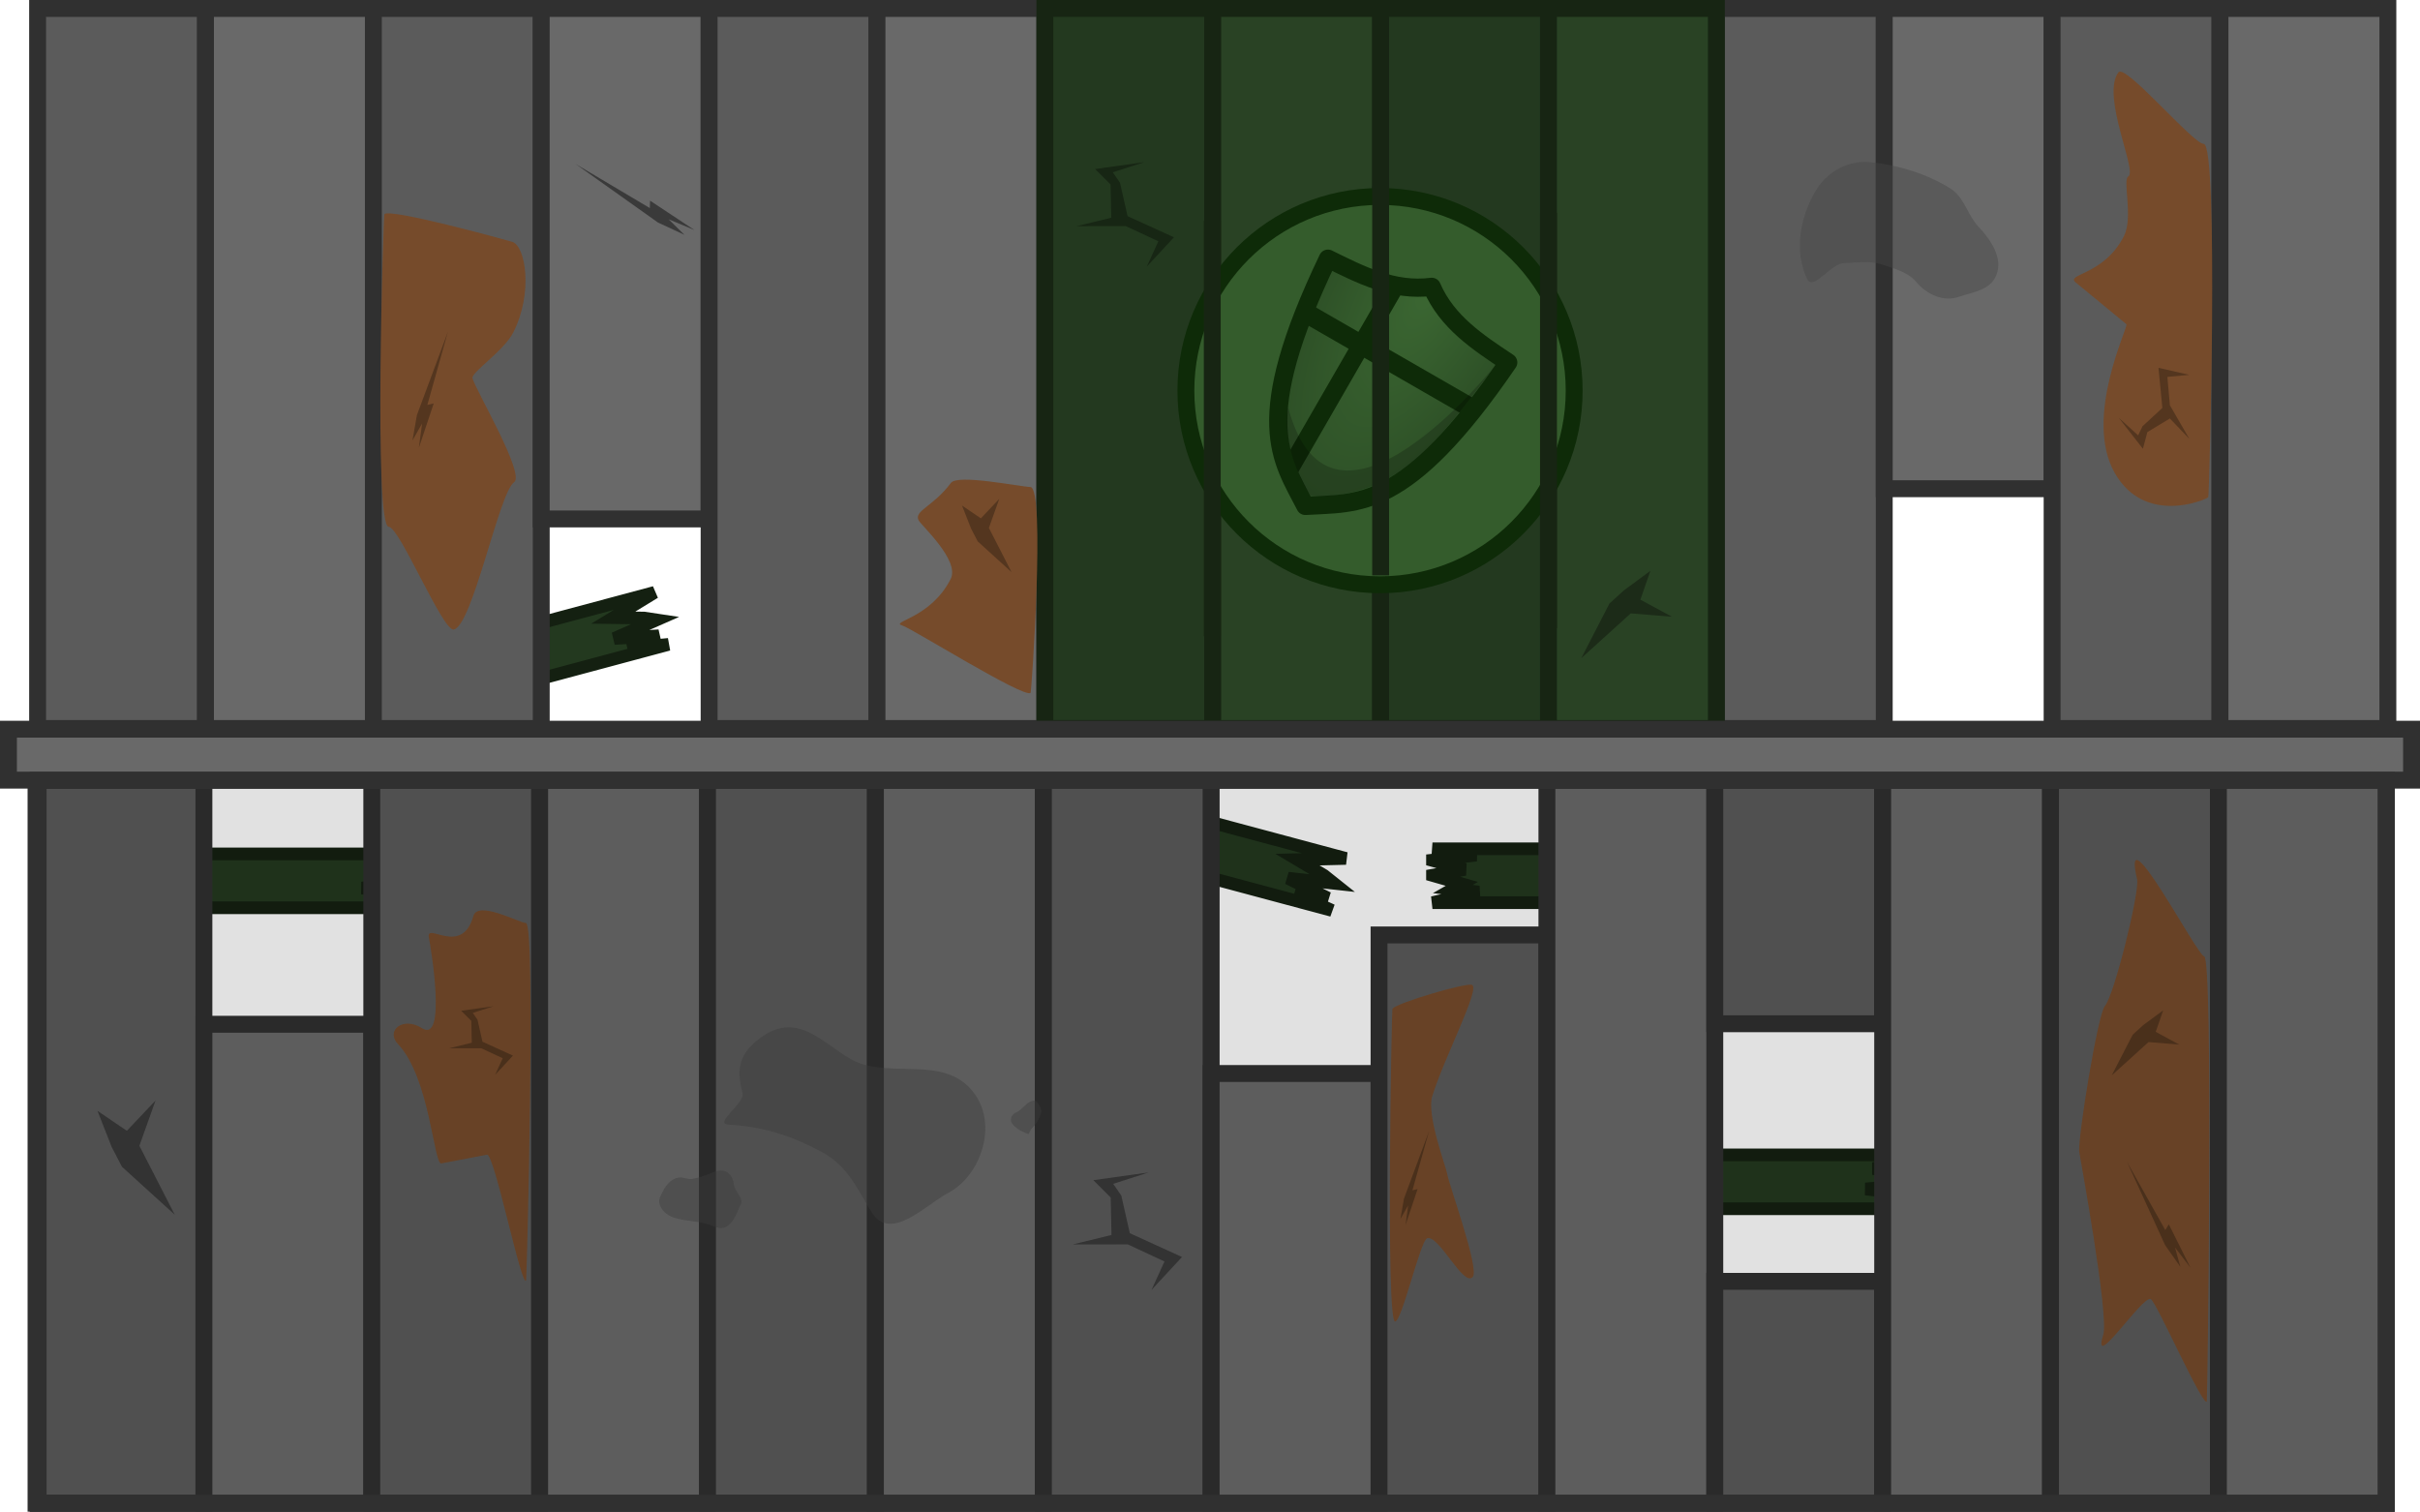 <svg xmlns="http://www.w3.org/2000/svg" xmlns:xlink="http://www.w3.org/1999/xlink" width="1083.295" height="676.81" viewBox="0 0 573.244 358.145"><defs><radialGradient xlink:href="#a" id="b" cx="70.32" cy="24.313" r="10.276" fx="70.32" fy="24.313" gradientTransform="matrix(1.188 0 0 2.992 11.584 42.338)" gradientUnits="userSpaceOnUse"/><linearGradient id="a"><stop offset="0" style="stop-color:#3b6732;stop-opacity:1"/><stop offset="1" style="stop-color:#274521;stop-opacity:1"/></linearGradient></defs><g transform="translate(-4351.675 -1716.075)"><path d="M4690.997 1929.894h43.72l-9.443-1.6 7.768-.964-10.365-2.115 10.794-1.654-2.743-1.196-7.018-1.983 11.006-3.241h-43.719l10.362 1.501-10.362 1.186v.068l7.705 2.129-7.705 1.381v.035l6.953 2-2.135 1.225 6.177.698zM4624.96 1920.423l42.23 11.315-8.706-3.99 7.753 1.08-9.465-4.726 10.854 1.196-2.34-1.865-6.265-3.731 11.47-.282-42.23-11.316 9.62 4.132-10.315-1.536-.018.066 6.892 4.05-7.8-.66-.01.035 6.2 3.73-2.38.632 5.786 2.272zM4467.806 1880.034l42.229-11.316-9.534.898 7.254-2.94-10.56.638 9.998-4.39-2.96-.446-7.29-.099 9.791-5.98-42.23 11.316 10.398-1.232-9.702 3.828.017.066 7.994.062-7.085 3.328.01.035 7.235.132-1.746 1.736 6.147-.925z" style="fill:#23391f;fill-opacity:1;stroke:#142011;stroke-width:3;stroke-linecap:round;stroke-miterlimit:4;stroke-dasharray:none;stroke-opacity:1"/><path d="M4738.88 2002.397h75.506l-16.307-1.601 13.416-.963-17.901-2.116 18.641-1.654-4.737-1.196-12.12-1.982 19.008-3.242h-75.506l17.896 1.501-17.895 1.186v.068l13.306 2.13-13.307 1.38v.036l12.01 2-3.688 1.225 10.669.697z" style="fill:#23391f;fill-opacity:1;stroke:#142011;stroke-width:3;stroke-linecap:round;stroke-miterlimit:4;stroke-dasharray:none;stroke-opacity:1"/><path d="M4360.583 1718.075h39.766v170.565h-39.766z" style="fill:#5b5b5b;fill-opacity:1;stroke:#303030;stroke-width:4;stroke-dasharray:none;stroke-opacity:1"/><path d="M4400.349 1718.075h39.766v170.565h-39.766z" style="fill:#696969;fill-opacity:1;stroke:#303030;stroke-width:4;stroke-dasharray:none;stroke-opacity:1"/><path d="M4440.115 1718.075h39.766v170.565h-39.766z" style="fill:#5b5b5b;fill-opacity:1;stroke:#303030;stroke-width:4;stroke-dasharray:none;stroke-opacity:1"/><path d="M4479.881 1718.075h39.766v120.927h-39.766z" style="fill:#696969;fill-opacity:1;stroke:#303030;stroke-width:4;stroke-dasharray:none;stroke-opacity:1"/><path d="M4519.647 1718.075h39.766v170.565h-39.766z" style="fill:#5b5b5b;fill-opacity:1;stroke:#303030;stroke-width:4;stroke-dasharray:none;stroke-opacity:1"/><path d="M4559.413 1718.075h39.766v170.565h-39.766z" style="fill:#696969;fill-opacity:1;stroke:#303030;stroke-width:4;stroke-dasharray:none;stroke-opacity:1"/><path d="M4599.179 1718.075h39.766v170.565h-39.766z" style="fill:#23391f;fill-opacity:1;stroke:#172513;stroke-width:4;stroke-dasharray:none;stroke-opacity:1"/><path d="M4638.945 1718.075h39.766v170.565h-39.766z" style="fill:#294224;fill-opacity:1;stroke:#172513;stroke-width:4;stroke-dasharray:none;stroke-opacity:1"/><path d="M4678.711 1718.075h39.766v170.565h-39.766z" style="fill:#23391f;fill-opacity:1;stroke:#172513;stroke-width:4;stroke-dasharray:none;stroke-opacity:1"/><path d="M4758.244 1718.075h39.766v170.565h-39.766z" style="fill:#5b5b5b;fill-opacity:1;stroke:#303030;stroke-width:4;stroke-dasharray:none;stroke-opacity:1"/><path d="M4718.477 1718.075h39.766v170.565h-39.766z" style="fill:#294224;fill-opacity:1;stroke:#172513;stroke-width:4;stroke-dasharray:none;stroke-opacity:1"/><path d="M4798.01 1718.075h39.766v113.768h-39.766z" style="fill:#696969;fill-opacity:1;stroke:#303030;stroke-width:4;stroke-dasharray:none;stroke-opacity:1"/><path d="M4837.776 1718.075h39.766v170.565h-39.766z" style="fill:#5b5b5b;fill-opacity:1;stroke:#303030;stroke-width:4;stroke-dasharray:none;stroke-opacity:1"/><path d="M4877.542 1718.075h39.766v170.565h-39.766z" style="fill:#696969;fill-opacity:1;stroke:#303030;stroke-width:4;stroke-dasharray:none;stroke-opacity:1"/><path d="M4382.664 1931.104h75.506l-16.306-1.601 13.415-.963-17.9-2.116 18.64-1.654-4.737-1.196-12.12-1.983 19.008-3.24h-75.505l17.895 1.5-17.895 1.186v.068l13.306 2.13-13.307 1.38v.036l12.01 2-3.687 1.225 10.668.697z" style="fill:#23391f;fill-opacity:1;stroke:#142011;stroke-width:3;stroke-linecap:round;stroke-miterlimit:4;stroke-dasharray:none;stroke-opacity:1"/><path d="M4360.21 1900.922h39.766v171.24h-39.766z" style="fill:#5b5b5b;fill-opacity:1;stroke:#303030;stroke-width:4;stroke-dasharray:none;stroke-opacity:1"/><path d="M4399.976 1958.7h39.766v113.461h-39.766z" style="fill:#696969;fill-opacity:1;stroke:#303030;stroke-width:4;stroke-dasharray:none;stroke-opacity:1"/><path d="M4439.742 1900.922h39.766v171.24h-39.766z" style="fill:#5b5b5b;fill-opacity:1;stroke:#303030;stroke-width:4;stroke-dasharray:none;stroke-opacity:1"/><path d="M4479.508 1900.922h39.766v171.24h-39.766z" style="fill:#696969;fill-opacity:1;stroke:#303030;stroke-width:4;stroke-dasharray:none;stroke-opacity:1"/><path d="M4519.274 1900.922h39.766v171.24h-39.766z" style="fill:#5b5b5b;fill-opacity:1;stroke:#303030;stroke-width:4;stroke-dasharray:none;stroke-opacity:1"/><path d="M4559.041 1900.922h39.766v171.24h-39.766z" style="fill:#696969;fill-opacity:1;stroke:#303030;stroke-width:4;stroke-dasharray:none;stroke-opacity:1"/><path d="M4598.819 1898.71h39.742v173.439h-39.742z" style="fill:#5b5b5b;fill-opacity:1;stroke:#303030;stroke-width:4.024;stroke-dasharray:none;stroke-opacity:1"/><path d="M4638.573 1970.361h39.766v101.801h-39.766z" style="fill:#696969;fill-opacity:1;stroke:#303030;stroke-width:4;stroke-dasharray:none;stroke-opacity:1"/><path d="M4678.339 1937.542h39.766v134.62h-39.766z" style="fill:#5b5b5b;fill-opacity:1;stroke:#303030;stroke-width:4;stroke-dasharray:none;stroke-opacity:1"/><path d="M4718.105 1900.922h39.766v171.24h-39.766z" style="fill:#696969;fill-opacity:1;stroke:#303030;stroke-width:4;stroke-dasharray:none;stroke-opacity:1"/><path d="M4757.871 1900.913h39.766v57.664h-39.766zM4757.871 2019.605h39.766v52.556h-39.766z" style="fill:#5b5b5b;fill-opacity:1;stroke:#303030;stroke-width:4;stroke-dasharray:none;stroke-opacity:1"/><path d="M4797.637 1900.922h39.766v171.24h-39.766z" style="fill:#696969;fill-opacity:1;stroke:#303030;stroke-width:4;stroke-dasharray:none;stroke-opacity:1"/><path d="M4837.403 1900.922h39.766v171.24h-39.766z" style="fill:#5b5b5b;fill-opacity:1;stroke:#303030;stroke-width:4;stroke-dasharray:none;stroke-opacity:1"/><path d="M4877.169 1900.922h39.766v171.24h-39.766zM4353.675 1888.803h569.244v12.075h-569.244z" style="fill:#696969;fill-opacity:1;stroke:#303030;stroke-width:4;stroke-dasharray:none;stroke-opacity:1"/><circle cx="4678.573" cy="1808.604" r="45.988" style="fill:#345c2c;fill-opacity:1;stroke:#0e2b08;stroke-width:4;stroke-dasharray:none;stroke-opacity:1"/><path d="M103.685 117.454c-1.125 14.808-4.919 16.1-8.521 18.499-3.603-2.337-7.398-3.672-8.53-18.476 2.976-.198 5.99-.325 8.525-2.257 2.537 1.883 5.55 2.044 8.526 2.234z" style="fill:url(#b);fill-rule:nonzero;stroke:#0e2b08;stroke-width:1.492;stroke-linejoin:round;stroke-dasharray:none;stroke-opacity:1" transform="rotate(30 -224.744 9298.535) scale(2.89)"/><path d="M91.798 116.9v4.526l-5.098.006v1.6l5.099-.007.003 11.25 1.477-.002-.003-11.25 10.342-.013v-1.599l-10.342.013v-4.527z" style="fill:#0e2b08;fill-opacity:1;fill-rule:nonzero;stroke:none;stroke-width:1.62063e-08;stroke-linejoin:round;stroke-dasharray:none;stroke-opacity:1" transform="rotate(30 -224.744 9298.535) scale(2.89)"/><path d="M102.897 118.132s-3.194 21.332-12.97 11.556c0 0 .828 3.01 5.212 5.354 6.12-3.279 6.788-8.779 7.758-16.91" style="fill:#000;fill-opacity:.2;fill-rule:evenodd;stroke:none;stroke-width:.955;stroke-linecap:round;stroke-linejoin:round;stroke-miterlimit:29;stroke-dasharray:none;stroke-opacity:1" transform="rotate(30 -224.744 9298.535) scale(2.89)"/><path d="M4678.721 1760.141v92.22" style="fill:#23391f;fill-opacity:1;stroke:#172513;stroke-width:4;stroke-dasharray:none;stroke-opacity:1"/><path d="M4638.835 1768.37v98.414M4718.474 1766.475v98.415" style="fill:#345c2c;fill-opacity:1;stroke:#172513;stroke-width:4;stroke-dasharray:none;stroke-opacity:1"/><path d="m4616.982 1759.369 1.788 7.909 10.986 5.007-6.424 6.935 2.73-5.993-7.728-3.593-11.643.015 8.22-2.001-.169-7.881-3.656-3.654 11.671-1.633-7.483 2.407z" style="display:inline;fill:#172614;fill-opacity:1;stroke:none;stroke-width:1.519;stroke-linecap:round;stroke-linejoin:round;stroke-miterlimit:29;stroke-dasharray:none;stroke-opacity:1"/><path d="m4732.914 1859.044-6.662 12.93 11.705-10.599 9.768.794-7.482-4.046 2.375-6.834-6.319 4.668z" style="display:inline;fill:#1c2b18;fill-opacity:1;stroke:none;stroke-width:2.646;stroke-linecap:round;stroke-linejoin:round;stroke-miterlimit:29;stroke-dasharray:none;stroke-opacity:1"/><path d="M4473.004 1773.36c3.146.925 5.039 12.01.265 21.45-2.22 4.388-10.024 9.487-9.669 10.858.737 2.844 12.572 22.77 9.845 24.648-3.556 2.447-9.829 33.973-14.272 34.872-2.63.532-12.818-24.246-15.42-24.324-3.586-.108-1.256-73.853-1.017-74.072 1.501-1.377 28.128 5.938 30.268 6.568z" style="fill:#764b2b;fill-opacity:1;stroke:none;stroke-width:1.853;stroke-linecap:square;stroke-linejoin:round;stroke-dasharray:none;stroke-opacity:1;paint-order:fill markers stroke;stop-color:#000"/><path d="M4700.38 1949.386c1.949.925-6.49 16.938-9.448 26.377-1.376 4.389 3.277 16.787 3.497 18.158.457 2.844 7.792 22.77 6.102 24.648-2.204 2.448-8.038-10.068-10.792-9.169-1.63.532-5.997 19.795-7.61 19.717-2.222-.108-.778-73.852-.63-74.072.93-1.377 17.553-6.288 18.88-5.659zM4861.132 2023.795c-1.95-.925-14.193 17.857-11.235 8.418 1.376-4.389-5.467-41.85-5.687-43.22-.456-2.844 4.375-32.747 6.065-34.624 2.204-2.448 8.293-27.186 7.629-30.006-3.967-16.834 14.27 18.163 15.883 18.241 2.221.108.778 105.241.63 105.46-.931 1.377-11.958-23.64-13.285-24.27z" style="fill:#764b2b;fill-opacity:1;stroke:none;stroke-width:1.459;stroke-linecap:square;stroke-linejoin:round;stroke-dasharray:none;stroke-opacity:1;paint-order:fill markers stroke;stop-color:#000"/><path d="M4565.438 1864.256c-3.145-.924 6.661-1.6 11.435-11.04 2.22-4.389-6.95-12.64-7.602-13.898-1.167-2.253 3.471-3.231 7.652-8.849 1.601-2.152 16.224.888 18.826.966 3.586.108.283 48.547.043 48.766-1.501 1.377-28.213-15.315-30.354-15.945z" style="fill:#764b2b;fill-opacity:1;stroke:none;stroke-width:1.853;stroke-linecap:square;stroke-linejoin:round;stroke-dasharray:none;stroke-opacity:1;paint-order:fill markers stroke;stop-color:#000"/><path d="M4456.204 1991.668c-1.76.336-2.736-20.34-10.264-28.278-3.017-3.182 1.203-6.628 5.668-3.77 5.971 3.822 2.09-19.252 1.66-21.433-.774-3.909 7.772 4.614 10.54-5.131 1.06-3.733 10.74 1.54 12.463 1.675 2.374.187.187 84.216.03 84.596-.995 2.389-7.511-30.063-9.268-29.728z" style="fill:#764b2b;fill-opacity:1;stroke:none;stroke-width:1.986;stroke-linecap:square;stroke-linejoin:round;stroke-dasharray:none;stroke-opacity:1;paint-order:fill markers stroke;stop-color:#000"/><path d="M4843.378 1782.989c-2.53-2.086 6.661-1.601 11.435-11.04 2.22-4.39-.412-13.33 1-14.07 2.248-1.179-6.507-19.06-2.327-24.678 1.602-2.152 17.6 16.888 20.203 16.966 3.585.108 1.315 83.474 1.076 83.694-.726.664-14.97 6.69-22.097-5.653-7.63-13.215 3.366-35 2.698-35.337z" style="fill:#764b2b;fill-opacity:1;stroke:none;stroke-width:1.853;stroke-linecap:square;stroke-linejoin:round;stroke-dasharray:none;stroke-opacity:1;paint-order:fill markers stroke;stop-color:#000"/><path d="m4464.791 1957.642 1.174 5.196 7.218 3.29-4.22 4.555 1.794-3.937-5.077-2.36-7.65.01 5.4-1.314-.11-5.178-2.402-2.4 7.667-1.073-4.916 1.582z" style="display:inline;fill:#54361f;fill-opacity:1;stroke:none;stroke-width:1.519;stroke-linecap:round;stroke-linejoin:round;stroke-miterlimit:29;stroke-dasharray:none;stroke-opacity:1"/><path d="m4617.293 1999.293 2.012 8.903 12.365 5.636-7.23 7.804 3.073-6.744-8.698-4.044-13.105.019 9.252-2.252-.19-8.871-4.115-4.112 13.136-1.839-8.422 2.71z" style="display:inline;fill:#3a3a3a;fill-opacity:1;stroke:none;stroke-width:1.519;stroke-linecap:round;stroke-linejoin:round;stroke-miterlimit:29;stroke-dasharray:none;stroke-opacity:1"/><path d="m4859.181 1817.057 4.709-4.35-.915-9.5 7.286 1.657-5.182.5.595 6.71 4.614 7.964-4.62-4.836-5.328 3.23-1.056 3.947-5.731-7.344 4.606 4.171z" style="display:inline;fill:#54361f;fill-opacity:1;stroke:none;stroke-width:1.519;stroke-linecap:round;stroke-linejoin:round;stroke-miterlimit:29;stroke-dasharray:none;stroke-opacity:1"/><path d="m4507.532 1768.785-19.51-13.863 17.58 10.438.057-1.756 10.524 6.965-6.122-2.553 3.734 3.68z" style="display:inline;fill:#3a3a3a;fill-opacity:1;stroke:none;stroke-width:2.128;stroke-linecap:round;stroke-linejoin:round;stroke-miterlimit:29;stroke-dasharray:none;stroke-opacity:1"/><path d="m4684.245 1999.995 5.945-15.987-3.943 14.026 1.22-.284-2.854 8.53.628-4.685-1.844 3.248zM4450.43 1814.414l7.349-19.76-4.873 17.337 1.507-.351-3.527 10.542.776-5.79-2.28 4.015zM4864.544 2011.022l-9.048-19.761 9.086 16.19.842-1.355 5.114 10.257-3.655-4.787 1.266 4.589z" style="display:inline;fill:#54361f;fill-opacity:1;stroke:none;stroke-width:2.128;stroke-linecap:round;stroke-linejoin:round;stroke-miterlimit:29;stroke-dasharray:none;stroke-opacity:1"/><path d="m4856.855 1961.186-4.966 9.638 8.725-7.901 7.281.592-5.577-3.016 1.77-5.094-4.71 3.48zM4583.269 1844.316l8.025 7.292-5.374-10.473 2.456-6.88-4.356 4.607-4.463-3.029 2.142 5.45z" style="display:inline;fill:#54361f;fill-opacity:1;stroke:none;stroke-width:2.646;stroke-linecap:round;stroke-linejoin:round;stroke-miterlimit:29;stroke-dasharray:none;stroke-opacity:1"/><path d="m4380.556 1992.452 12.526 11.381-8.388-16.347 3.834-10.74-6.8 7.191-6.965-4.727 3.343 8.508z" style="display:inline;fill:#3a3a3a;fill-opacity:1;stroke:none;stroke-width:2.646;stroke-linecap:round;stroke-linejoin:round;stroke-miterlimit:29;stroke-dasharray:none;stroke-opacity:1"/><path d="M4524.35 1982.501c8.258.444 15.069 2.748 21.926 6.435 6.506 3.497 8.417 8.943 12.006 14.466 4.47 6.881 12.711-1.955 18.023-4.768 7.78-4.12 11.958-16.375 5.787-24.036-7.075-8.784-19.89-2.767-28.618-7.508-6.607-3.59-12.596-11.453-21.176-5.53-5.666 3.91-6.297 7.802-4.74 13.39.686 2.458-7.147 7.34-3.209 7.551m70.97 2.214c-1.47-.523-3.01-1.244-3.92-2.558-.656-.949-.01-2.172.983-2.573 1.53-.622 2.307-2.424 3.968-2.766.924-.19 1.42.93 1.768 1.642.383.78.17 1.48-.19 2.232-.453.95-.995 1.817-1.725 2.557-.402.408-.612.964-.883 1.466m-68.422 17.167c-.712 1.728-1.418 3.65-3.04 4.711-1.032.675-2.305.352-3.383-.122-2.888-1.267-6.195-.976-9.168-1.968-1.575-.525-3.13-1.759-3.45-3.489-.173-.929.335-1.751.732-2.54.774-1.538 1.97-3.147 3.784-3.445 1.112-.183 2.12.488 3.239.315 1.711-.263 3.316-.838 4.895-1.54 1.317-.585 2.746-.71 3.77.201.76.676 1.146 1.652 1.259 2.665.176 1.564 1.818 2.63 1.8 4.253 0 .36-.302.629-.438.958" style="fill:#444;fill-opacity:.416;stroke:none;stroke-width:2.559;stroke-linecap:square;stroke-linejoin:round;stroke-dasharray:none;stroke-opacity:1;paint-order:fill markers stroke;stop-color:#000"/><path d="M4779.742 1782.165c-3.103-6.395-1.753-14.964 2.322-21.352 2.683-4.208 7.607-6.853 12.686-6.318 6.621.698 13.194 2.685 18.855 6.176 3.35 2.066 4.058 6.225 6.642 9.003 2.832 3.045 6.082 7.42 4.244 11.747-1.466 3.451-5.67 3.881-8.812 4.972-3.56 1.236-7.501-.442-10.132-3.578-1.96-2.337-5.301-3.15-8.187-4.107-2.82-.935-5.94-.415-8.896-.304-3.212.122-7.28 6.73-8.722 3.76z" style="fill:#454545;fill-opacity:.42;stroke:none;stroke-width:2.559;stroke-linecap:square;stroke-linejoin:round;stroke-dasharray:none;stroke-opacity:1;paint-order:fill markers stroke;stop-color:#000"/></g><path d="M4360.711 1900.922h556.225v171.299h-556.225z" style="fill:#000;fill-opacity:.119;stroke:#303030;stroke-width:4;stroke-dasharray:none;stroke-opacity:1" transform="translate(-4351.675 -1716.075)"/></svg>